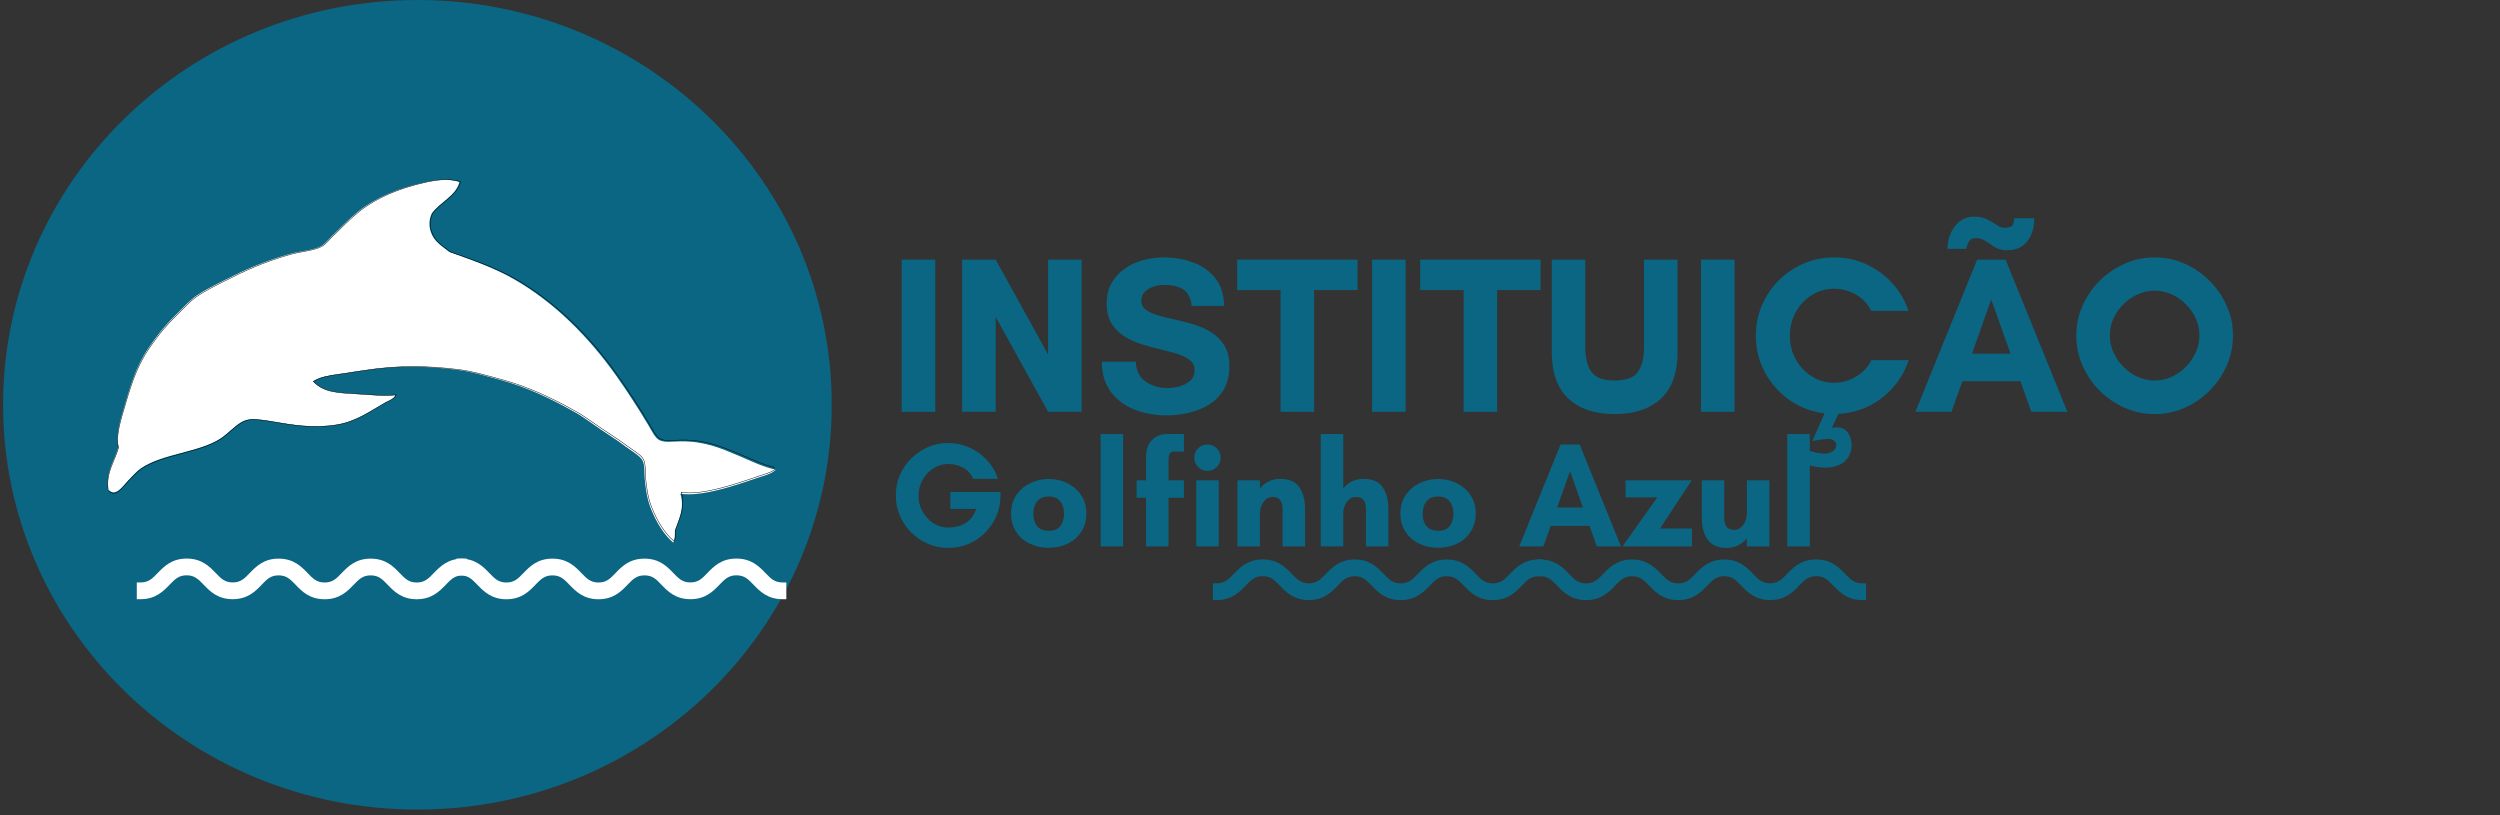 <svg xmlns="http://www.w3.org/2000/svg" xmlns:xlink="http://www.w3.org/1999/xlink" width="831" zoomAndPan="magnify" viewBox="0 0 623.25 203.25" height="271" preserveAspectRatio="xMidYMid meet" version="1.2"><rect x="0" y="0" width="623.25" height="203.25" fill="#333333" stroke="none"/><defs><clipPath id="c4fae38754"><path d="M 0.773 0 L 208 0 L 208 201.824 L 0.773 201.824 Z M 0.773 0 "/></clipPath><clipPath id="8310d8cb3d"><path d="M 104.062 0 C 47.016 0 0.773 45.18 0.773 100.914 C 0.773 156.645 47.016 201.824 104.062 201.824 C 161.105 201.824 207.352 156.645 207.352 100.914 C 207.352 45.18 161.105 0 104.062 0 Z M 104.062 0 "/></clipPath><clipPath id="abbaca460e"><path d="M 26 44 L 194 44 L 194 136 L 26 136 Z M 26 44 "/></clipPath><clipPath id="abe78b4905"><path d="M 44.512 175.559 L 196.254 125.902 L 163.637 26.246 L 11.895 75.906 Z M 44.512 175.559 "/></clipPath><clipPath id="a50ccc63d3"><path d="M 26 44 L 195 44 L 195 136 L 26 136 Z M 26 44 "/></clipPath><clipPath id="924ffb783a"><path d="M 44.512 175.559 L 196.254 125.902 L 163.637 26.246 L 11.895 75.906 Z M 44.512 175.559 "/></clipPath><clipPath id="c9b299317b"><path d="M 113.48 139.25 L 196.426 139.25 L 196.426 149.711 L 113.48 149.711 Z M 113.48 139.25 "/></clipPath><clipPath id="c5464daff8"><path d="M 34 139.25 L 116.652 139.25 L 116.652 149.711 L 34 149.711 Z M 34 139.25 "/></clipPath><clipPath id="ac36c95601"><path d="M 302.051 139.465 L 384.926 139.465 L 384.926 149.926 L 302.051 149.926 Z M 302.051 139.465 "/></clipPath><clipPath id="dff9466a2b"><path d="M 382.656 139.465 L 465.598 139.465 L 465.598 149.926 L 382.656 149.926 Z M 382.656 139.465 "/></clipPath></defs><g id="82eda459a0"><g clip-rule="nonzero" clip-path="url(#c4fae38754)"><g clip-rule="nonzero" clip-path="url(#8310d8cb3d)"><path style=" stroke:none;fill-rule:nonzero;fill:#0a6682;fill-opacity:1;" d="M 0.773 0 L 207.328 0 L 207.328 201.824 L 0.773 201.824 Z M 0.773 0 "/></g></g><g clip-rule="nonzero" clip-path="url(#abbaca460e)"><g clip-rule="nonzero" clip-path="url(#abe78b4905)"><path style=" stroke:none;fill-rule:nonzero;fill:#ffffff;fill-opacity:1;" d="M 89.387 52.656 C 86.906 54.641 84.785 56.898 82.594 59.008 C 81.848 59.727 81.062 60.734 80.309 61.211 C 78.387 62.426 74.809 62.574 72.105 63.352 C 65.355 65.297 61.195 67.207 55.984 69.84 C 53.543 71.07 51.008 72.305 48.973 73.711 C 47.234 74.914 45.445 76.91 43.641 78.691 C 40.793 81.5 38.996 83.855 37.012 86.77 C 33.695 91.641 32.312 96.855 30.613 102.641 C 29.871 105.168 28.832 108.91 29.531 111.387 C 28.598 114.875 26.32 117.562 26.984 122.008 C 28.789 124.145 30.664 121.105 31.957 119.777 C 33.023 118.672 34.148 117.406 35.188 116.707 C 40.578 113.062 49.66 112.773 54.941 109.328 C 56.812 108.105 58.227 106.41 60.113 105.273 C 61.902 104.191 63.641 104.5 65.219 104.652 C 66.059 104.734 66.973 104.914 67.754 105.043 C 72.805 105.887 77.898 106.867 83.984 105.871 C 88.867 105.07 92.457 102.371 95.992 100.391 C 96.891 99.891 98.152 99.551 98.609 98.484 C 95.367 98.785 92.48 98.426 88.918 98.203 C 84.242 97.914 80.664 97.852 78.02 95.059 C 79.711 93.961 81.973 93.621 84.016 93.332 C 86.242 93.016 88.445 92.68 90.574 92.355 C 99.566 90.984 106.77 91.27 114.273 92.234 C 117.918 92.703 121.508 93.844 124.758 94.723 C 131.41 96.531 137.547 99.473 143.547 102.895 C 146.262 104.449 148.949 106.625 151.973 108.547 C 153.297 109.387 154.664 110.359 156.141 111.449 C 157.547 112.484 159.562 113.652 160.156 114.766 C 160.809 115.996 160.594 117.648 160.715 119.184 C 160.93 121.855 161.359 124.652 162.391 127.125 C 163.727 130.328 165.5 133.289 167.84 135.281 C 168.305 134.473 168.23 133.336 168.258 132.27 C 169.219 129.562 170.734 126.684 169.617 123.074 C 174.953 123.965 183.738 120.871 189.035 119.07 C 190.629 118.527 192.312 118.164 193.43 117.102 C 190.102 116.379 187.375 114.977 184.258 113.66 C 179.539 111.668 175.625 109.969 169.652 110.031 C 167.715 110.051 165.609 110.41 164.312 109.695 C 163.316 109.152 162.52 107.488 161.598 105.934 C 159.105 101.73 156.223 97.355 153.805 93.926 C 146.543 83.609 137.855 75.176 128.137 69.598 C 123.215 66.77 117.832 64.914 111.992 62.805 C 110.785 61.805 108.742 60.59 107.805 58.77 C 106.844 56.895 106.84 54.973 107.617 53.246 C 109.621 50.43 113.703 48.855 114.543 45.348 C 111.637 44.406 108.559 44.859 105.605 45.516 C 99.23 46.934 93.594 49.297 89.387 52.656 "/></g></g><g clip-rule="nonzero" clip-path="url(#a50ccc63d3)"><g clip-rule="nonzero" clip-path="url(#924ffb783a)"><path style="fill:none;stroke-width:1;stroke-linecap:butt;stroke-linejoin:miter;stroke:#000000;stroke-opacity:1;stroke-miterlimit:4;" d="M 459.301 932.515 C 433.311 922.639 409.561 909.47 385.631 897.745 C 377.482 893.748 368.224 887.425 360.668 885.489 C 341.407 880.555 311.292 889.167 286.733 890.07 C 225.396 892.291 185.66 887.67 135.234 879.86 C 111.617 876.226 87.21 872.817 66.489 866.583 C 48.785 861.242 28.504 849.362 8.677 839.334 C -22.603 823.529 -43.925 808.644 -68.323 789.572 C -109.101 757.689 -134.757 717.581 -164.59 673.542 C -177.622 654.303 -196.421 625.65 -197.346 602.866 C -214.579 576.061 -240.794 559.704 -247.361 520.435 C -238.183 497.466 -214.353 517.893 -200.007 525.515 C -188.148 531.886 -175.366 539.444 -164.838 542.469 C -110.17 558.305 -33.969 535.708 19.249 550.167 C 38.109 555.307 54.459 565.688 73.215 570.061 C 91.012 574.243 104.607 566.853 117.297 561.22 C 124.048 558.214 131.15 554.182 137.287 550.943 C 176.934 529.916 216.567 507.619 269.81 499.234 C 312.532 492.52 349.677 505.358 384.415 512.294 C 393.234 514.029 404.635 513.413 411.328 521.135 C 383.589 527.538 360.595 538.521 331.618 550.215 C 293.577 565.537 264.035 575.925 249.666 606.736 C 266.695 611.319 286.399 607.947 304.149 604.751 C 323.498 601.279 342.705 598.035 361.264 594.898 C 439.659 581.661 498.697 559.406 558.385 530.598 C 587.375 516.605 614.084 497.105 638.682 480.745 C 689.006 447.178 731.969 405.492 772.491 360.136 C 790.809 339.56 807.212 313.828 827.095 289.309 C 835.808 278.586 844.517 266.626 853.816 253.378 C 862.68 240.784 876.243 225.392 878.147 214.38 C 880.22 202.219 873.945 188.895 870.778 175.632 C 865.3 152.538 861.267 127.799 863.11 104.132 C 865.497 73.473 872.176 43.648 886.191 20.421 C 892.248 25.95 894.722 35.728 897.847 44.634 C 913.184 64.784 933.594 84.852 934.127 118.329 C 976.014 96.121 1057.372 97.963 1106.251 98.53 C 1120.96 98.71 1135.928 97.129 1148.093 102.998 C 1122.421 118.257 1103.591 137.583 1081.285 157.261 C 1047.516 187.045 1019.633 212.144 969.868 228.079 C 953.726 233.255 935.266 236.031 926.44 245.626 C 919.645 252.944 917.55 269.155 914.121 284.789 C 904.85 327.057 892.802 371.848 882.046 407.397 C 849.785 514.296 800.568 609.267 735.026 683.033 C 701.843 720.417 662.188 750.879 619.429 784.74 C 612.124 796.489 598.461 812.351 595.624 830.265 C 592.741 848.705 597.932 864.902 609.079 877.3 C 633.374 895.496 671.548 897.503 688.056 924.731 C 666.482 940.67 639.69 945.338 613.385 947.95 C 556.595 953.579 503.366 949.212 459.301 932.515 " transform="matrix(0.109,-0.036,-0.035,-0.107,72.16,169.019)"/></g></g><g clip-rule="nonzero" clip-path="url(#c9b299317b)"><path style=" stroke:none;fill-rule:nonzero;fill:#ffffff;fill-opacity:1;" d="M 195.066 145.203 C 193.094 145.203 192.145 144.227 190.848 142.875 L 190.812 142.844 C 189.258 141.238 187.328 139.25 183.59 139.25 C 179.816 139.25 177.891 141.254 176.332 142.875 C 175.031 144.227 174.086 145.203 172.109 145.203 C 170.137 145.203 169.188 144.227 167.887 142.875 L 167.84 142.828 C 166.301 141.238 164.391 139.266 160.68 139.266 C 156.906 139.266 154.98 141.27 153.441 142.875 L 153.426 142.895 C 152.125 144.242 151.176 145.219 149.203 145.219 C 147.227 145.219 146.281 144.242 144.98 142.895 L 144.93 142.844 C 143.391 141.254 141.465 139.266 137.723 139.266 C 133.949 139.266 132.023 141.27 130.484 142.875 L 130.465 142.895 C 129.168 144.242 128.219 145.219 126.246 145.219 C 124.27 145.219 123.324 144.242 122.023 142.895 L 121.988 142.859 C 120.434 141.254 118.508 139.266 114.766 139.266 L 113.801 139.266 L 113.801 143.438 L 114.766 143.438 C 116.742 143.438 117.688 144.418 118.988 145.766 L 119.035 145.816 C 120.578 147.402 122.504 149.395 126.246 149.395 C 130.016 149.395 131.945 147.387 133.484 145.781 L 133.5 145.766 C 134.801 144.418 135.75 143.438 137.723 143.438 C 139.699 143.438 140.645 144.418 141.945 145.766 L 141.977 145.797 C 143.535 147.402 145.461 149.395 149.203 149.395 C 152.973 149.395 154.902 147.387 156.441 145.781 L 156.457 145.766 C 157.758 144.418 158.707 143.438 160.68 143.438 C 162.672 143.438 163.602 144.418 164.887 145.766 C 166.426 147.371 168.355 149.379 172.125 149.379 C 175.898 149.379 177.824 147.371 179.367 145.766 L 179.383 145.75 C 180.684 144.402 181.629 143.422 183.605 143.422 C 185.582 143.422 186.527 144.402 187.828 145.75 L 187.859 145.781 C 189.418 147.387 191.344 149.379 195.066 149.379 L 196.031 149.379 L 196.031 145.203 Z M 195.066 145.203 "/></g><g clip-rule="nonzero" clip-path="url(#c5464daff8)"><path style=" stroke:none;fill-rule:nonzero;fill:#ffffff;fill-opacity:1;" d="M 35.066 145.203 C 37.039 145.203 37.988 144.227 39.289 142.875 L 39.32 142.844 C 40.879 141.238 42.805 139.25 46.543 139.25 C 50.316 139.25 52.242 141.254 53.801 142.875 C 55.102 144.227 56.047 145.203 58.023 145.203 C 59.996 145.203 60.945 144.227 62.246 142.875 L 62.293 142.828 C 63.836 141.238 65.746 139.266 69.453 139.266 C 73.227 139.266 75.152 141.27 76.695 142.875 L 76.711 142.895 C 78.012 144.242 78.957 145.219 80.934 145.219 C 82.906 145.219 83.855 144.242 85.156 142.895 L 85.203 142.844 C 86.742 141.254 88.672 139.266 92.41 139.266 C 96.184 139.266 98.109 141.27 99.652 142.875 L 99.668 142.895 C 100.969 144.242 101.914 145.219 103.891 145.219 C 105.863 145.219 106.812 144.242 108.113 142.895 L 108.145 142.859 C 109.703 141.254 111.629 139.266 115.367 139.266 L 116.332 139.266 L 116.332 143.438 L 115.367 143.438 C 113.395 143.438 112.445 144.418 111.145 145.766 L 111.098 145.816 C 109.559 147.402 107.629 149.395 103.891 149.395 C 100.117 149.395 98.191 147.387 96.648 145.781 L 96.633 145.766 C 95.332 144.418 94.387 143.438 92.41 143.438 C 90.438 143.438 89.488 144.418 88.188 145.766 L 88.156 145.797 C 86.598 147.402 84.672 149.395 80.934 149.395 C 77.16 149.395 75.234 147.387 73.691 145.781 L 73.676 145.766 C 72.375 144.418 71.43 143.438 69.453 143.438 C 67.465 143.438 66.531 144.418 65.246 145.766 C 63.707 147.371 61.781 149.379 58.008 149.379 C 54.234 149.379 52.309 147.371 50.766 145.766 L 50.75 145.75 C 49.449 144.402 48.504 143.422 46.527 143.422 C 44.555 143.422 43.605 144.402 42.305 145.75 L 42.273 145.781 C 40.719 147.387 38.789 149.379 35.066 149.379 L 34.102 149.379 L 34.102 145.203 Z M 35.066 145.203 "/></g><g style="fill:#0a6682;fill-opacity:1;"><g transform="translate(221.448, 136.22)"><path style="stroke:none" d="M 14.938 -20.547 C 13.594 -20.547 12.359 -20.18 11.234 -19.453 C 10.117 -18.734 9.223 -17.773 8.547 -16.578 C 7.879 -15.391 7.547 -14.07 7.547 -12.625 C 7.547 -11.207 7.879 -9.895 8.547 -8.688 C 9.223 -7.477 10.117 -6.508 11.234 -5.781 C 12.359 -5.062 13.594 -4.703 14.938 -4.703 C 15.758 -4.703 16.625 -4.82 17.531 -5.062 C 18.445 -5.301 19.297 -5.754 20.078 -6.422 C 20.859 -7.098 21.477 -8.07 21.938 -9.344 L 15.469 -9.344 L 15.469 -13.562 L 27.984 -13.562 L 27.984 -12.703 C 27.984 -10.91 27.645 -9.223 26.969 -7.641 C 26.301 -6.055 25.367 -4.66 24.172 -3.453 C 22.973 -2.242 21.586 -1.301 20.016 -0.625 C 18.453 0.039 16.758 0.375 14.938 0.375 C 13.145 0.375 11.457 0.031 9.875 -0.656 C 8.301 -1.344 6.914 -2.281 5.719 -3.469 C 4.52 -4.664 3.578 -6.055 2.891 -7.641 C 2.211 -9.223 1.875 -10.91 1.875 -12.703 C 1.875 -14.492 2.211 -16.18 2.891 -17.766 C 3.578 -19.348 4.52 -20.734 5.719 -21.922 C 6.914 -23.117 8.301 -24.062 9.875 -24.75 C 11.457 -25.438 13.145 -25.781 14.938 -25.781 C 16.812 -25.781 18.582 -25.398 20.25 -24.641 C 21.914 -23.879 23.367 -22.832 24.609 -21.5 C 25.859 -20.164 26.77 -18.613 27.344 -16.844 L 21.188 -16.844 C 20.562 -18.188 19.676 -19.141 18.531 -19.703 C 17.383 -20.266 16.188 -20.547 14.938 -20.547 Z M 14.938 -20.547 "/></g></g><g style="fill:#0a6682;fill-opacity:1;"><g transform="translate(250.74, 136.22)"><path style="stroke:none" d="M 10.719 -3.891 C 11.719 -3.891 12.488 -4.098 13.031 -4.516 C 13.582 -4.941 13.969 -5.484 14.188 -6.141 C 14.414 -6.805 14.531 -7.488 14.531 -8.188 C 14.531 -8.883 14.41 -9.555 14.172 -10.203 C 13.941 -10.848 13.551 -11.379 13 -11.797 C 12.445 -12.223 11.688 -12.438 10.719 -12.438 C 9.75 -12.438 8.984 -12.223 8.422 -11.797 C 7.859 -11.379 7.457 -10.848 7.219 -10.203 C 6.988 -9.555 6.875 -8.883 6.875 -8.188 C 6.875 -7.488 6.984 -6.805 7.203 -6.141 C 7.43 -5.484 7.828 -4.941 8.391 -4.516 C 8.953 -4.098 9.727 -3.891 10.719 -3.891 Z M 10.719 -16.812 C 12.438 -16.812 14.004 -16.445 15.422 -15.719 C 16.848 -15 17.984 -14 18.828 -12.719 C 19.672 -11.438 20.094 -9.938 20.094 -8.219 C 20.094 -6.477 19.676 -4.961 18.844 -3.672 C 18.008 -2.391 16.883 -1.398 15.469 -0.703 C 14.051 -0.004 12.469 0.344 10.719 0.344 C 8.977 0.344 7.391 -0.004 5.953 -0.703 C 4.523 -1.398 3.395 -2.391 2.562 -3.672 C 1.727 -4.961 1.312 -6.477 1.312 -8.219 C 1.312 -9.938 1.734 -11.438 2.578 -12.719 C 3.422 -14 4.555 -15 5.984 -15.719 C 7.422 -16.445 9 -16.812 10.719 -16.812 Z M 10.719 -16.812 "/></g></g><g style="fill:#0a6682;fill-opacity:1;"><g transform="translate(272.148, 136.22)"><path style="stroke:none" d="M 7.844 0 L 2.234 0 L 2.234 -28.016 L 7.844 -28.016 Z M 7.844 0 "/></g></g><g style="fill:#0a6682;fill-opacity:1;"><g transform="translate(282.236, 136.22)"><path style="stroke:none" d="M 8.781 -28.016 L 12.922 -28.016 L 12.922 -23.656 L 10.531 -23.656 C 9.957 -23.656 9.57 -23.477 9.375 -23.125 C 9.176 -22.781 9.078 -22.207 9.078 -21.406 L 9.078 -16.469 L 12.922 -16.469 L 12.922 -12.141 L 9.078 -12.141 L 9.078 0 L 3.469 0 L 3.469 -12.141 L 1.125 -12.141 L 1.125 -16.469 L 3.469 -16.469 L 3.469 -22.078 C 3.469 -24.117 3.977 -25.617 5 -26.578 C 6.02 -27.535 7.281 -28.016 8.781 -28.016 Z M 8.781 -28.016 "/></g></g><g style="fill:#0a6682;fill-opacity:1;"><g transform="translate(295.799, 136.22)"><path style="stroke:none" d="M 1.938 -22.109 C 1.938 -23.035 2.254 -23.816 2.891 -24.453 C 3.523 -25.086 4.305 -25.406 5.234 -25.406 C 6.129 -25.406 6.898 -25.086 7.547 -24.453 C 8.191 -23.816 8.516 -23.035 8.516 -22.109 C 8.516 -21.211 8.191 -20.441 7.547 -19.797 C 6.898 -19.148 6.129 -18.828 5.234 -18.828 C 4.305 -18.828 3.523 -19.148 2.891 -19.797 C 2.254 -20.441 1.938 -21.211 1.938 -22.109 Z M 8.031 0 L 2.422 0 L 2.422 -16.469 L 8.031 -16.469 Z M 8.031 0 "/></g></g><g style="fill:#0a6682;fill-opacity:1;"><g transform="translate(306.26, 136.22)"><path style="stroke:none" d="M 19.094 -9.344 L 19.094 0 L 13.484 0 L 13.484 -9.344 C 13.484 -10.312 13.285 -11.051 12.891 -11.562 C 12.492 -12.07 11.859 -12.328 10.984 -12.328 C 10.109 -12.328 9.363 -11.922 8.75 -11.109 C 8.145 -10.305 7.844 -9.344 7.844 -8.219 L 7.844 0 L 2.234 0 L 2.234 -16.469 L 7.844 -16.469 L 7.844 -14.453 C 8.414 -15.18 9.129 -15.758 9.984 -16.188 C 10.848 -16.625 11.816 -16.844 12.891 -16.844 C 15.109 -16.844 16.695 -16.148 17.656 -14.766 C 18.613 -13.391 19.094 -11.582 19.094 -9.344 Z M 19.094 -9.344 "/></g></g><g style="fill:#0a6682;fill-opacity:1;"><g transform="translate(327.033, 136.22)"><path style="stroke:none" d="M 19.094 -9.344 L 19.094 0 L 13.484 0 L 13.484 -9.344 C 13.484 -10.312 13.285 -11.051 12.891 -11.562 C 12.492 -12.07 11.859 -12.328 10.984 -12.328 C 10.109 -12.328 9.363 -11.922 8.75 -11.109 C 8.145 -10.305 7.844 -9.344 7.844 -8.219 L 7.844 0 L 2.234 0 L 2.234 -28.016 L 7.844 -28.016 L 7.844 -14.453 C 8.414 -15.18 9.129 -15.758 9.984 -16.188 C 10.848 -16.625 11.816 -16.844 12.891 -16.844 C 15.109 -16.844 16.695 -16.148 17.656 -14.766 C 18.613 -13.391 19.094 -11.582 19.094 -9.344 Z M 19.094 -9.344 "/></g></g><g style="fill:#0a6682;fill-opacity:1;"><g transform="translate(347.807, 136.22)"><path style="stroke:none" d="M 10.719 -3.891 C 11.719 -3.891 12.488 -4.098 13.031 -4.516 C 13.582 -4.941 13.969 -5.484 14.188 -6.141 C 14.414 -6.805 14.531 -7.488 14.531 -8.188 C 14.531 -8.883 14.41 -9.555 14.172 -10.203 C 13.941 -10.848 13.551 -11.379 13 -11.797 C 12.445 -12.223 11.688 -12.438 10.719 -12.438 C 9.75 -12.438 8.984 -12.223 8.422 -11.797 C 7.859 -11.379 7.457 -10.848 7.219 -10.203 C 6.988 -9.555 6.875 -8.883 6.875 -8.188 C 6.875 -7.488 6.984 -6.805 7.203 -6.141 C 7.43 -5.484 7.828 -4.941 8.391 -4.516 C 8.953 -4.098 9.727 -3.891 10.719 -3.891 Z M 10.719 -16.812 C 12.438 -16.812 14.004 -16.445 15.422 -15.719 C 16.848 -15 17.984 -14 18.828 -12.719 C 19.672 -11.438 20.094 -9.938 20.094 -8.219 C 20.094 -6.477 19.676 -4.961 18.844 -3.672 C 18.008 -2.391 16.883 -1.398 15.469 -0.703 C 14.051 -0.004 12.469 0.344 10.719 0.344 C 8.977 0.344 7.391 -0.004 5.953 -0.703 C 4.523 -1.398 3.395 -2.391 2.562 -3.672 C 1.727 -4.961 1.312 -6.477 1.312 -8.219 C 1.312 -9.938 1.734 -11.438 2.578 -12.719 C 3.422 -14 4.555 -15 5.984 -15.719 C 7.422 -16.445 9 -16.812 10.719 -16.812 Z M 10.719 -16.812 "/></g></g><g style="fill:#0a6682;fill-opacity:1;"><g transform="translate(369.215, 136.22)"><path style="stroke:none" d=""/></g></g><g style="fill:#0a6682;fill-opacity:1;"><g transform="translate(378.556, 136.22)"><path style="stroke:none" d="M 16.062 -9.719 L 12.859 -18.75 L 9.641 -9.719 Z M 25.547 0 L 19.531 0 L 17.703 -5.125 L 8.031 -5.125 L 6.203 0 L 0.188 0 L 10.5 -25.406 L 15.25 -25.406 Z M 25.547 0 "/></g></g><g style="fill:#0a6682;fill-opacity:1;"><g transform="translate(404.298, 136.22)"><path style="stroke:none" d="M 17.516 -4.453 L 17.516 0 L 0.188 0 L 8.859 -12.219 L 0.938 -12.219 L 0.938 -16.469 L 17.453 -16.469 L 9.531 -4.453 Z M 17.516 -4.453 "/></g></g><g style="fill:#0a6682;fill-opacity:1;"><g transform="translate(422.381, 136.22)"><path style="stroke:none" d="M 1.875 -7.094 L 1.875 -16.469 L 7.469 -16.469 L 7.469 -7.094 C 7.469 -6.145 7.664 -5.41 8.062 -4.891 C 8.469 -4.367 9.102 -4.109 9.969 -4.109 C 10.844 -4.109 11.582 -4.52 12.188 -5.344 C 12.801 -6.164 13.109 -7.125 13.109 -8.219 L 13.109 -16.469 L 18.719 -16.469 L 18.719 0 L 13.109 0 L 13.109 -2.016 C 12.566 -1.316 11.863 -0.742 11 -0.297 C 10.145 0.148 9.164 0.375 8.062 0.375 C 5.875 0.375 4.297 -0.312 3.328 -1.688 C 2.359 -3.07 1.875 -4.875 1.875 -7.094 Z M 1.875 -7.094 "/></g></g><g style="fill:#0a6682;fill-opacity:1;"><g transform="translate(443.342, 136.22)"><path style="stroke:none" d="M 7.844 0 L 2.234 0 L 2.234 -28.016 L 7.844 -28.016 Z M 7.844 0 "/></g></g><g clip-rule="nonzero" clip-path="url(#ac36c95601)"><path style=" stroke:none;fill-rule:nonzero;fill:#0a6682;fill-opacity:1;" d="M 303.336 145.418 C 305.312 145.418 306.258 144.441 307.559 143.094 L 307.59 143.059 C 309.148 141.453 311.074 139.465 314.816 139.465 C 318.59 139.465 320.516 141.469 322.074 143.094 C 323.371 144.441 324.32 145.418 326.293 145.418 C 328.27 145.418 329.215 144.441 330.516 143.094 L 330.566 143.043 C 332.105 141.453 334.016 139.48 337.727 139.48 C 341.496 139.48 343.426 141.488 344.965 143.094 L 344.98 143.109 C 346.281 144.457 347.23 145.438 349.203 145.438 C 351.18 145.438 352.125 144.457 353.426 143.109 L 353.473 143.059 C 355.016 141.469 356.941 139.48 360.684 139.48 C 364.457 139.48 366.383 141.488 367.922 143.094 L 367.938 143.109 C 369.238 144.457 370.188 145.438 372.16 145.438 C 374.137 145.438 375.082 144.457 376.383 143.109 L 376.414 143.074 C 377.973 141.469 379.898 139.48 383.641 139.48 L 384.602 139.48 L 384.602 143.652 L 383.641 143.652 C 381.664 143.652 380.719 144.633 379.418 145.98 L 379.371 146.031 C 377.828 147.621 375.902 149.609 372.16 149.609 C 368.387 149.609 366.461 147.602 364.922 145.996 L 364.906 145.98 C 363.605 144.633 362.656 143.652 360.684 143.652 C 358.707 143.652 357.762 144.633 356.461 145.98 L 356.43 146.016 C 354.871 147.621 352.945 149.609 349.203 149.609 C 345.43 149.609 343.504 147.602 341.965 145.996 L 341.949 145.98 C 340.648 144.633 339.699 143.652 337.727 143.652 C 335.734 143.652 334.805 144.633 333.52 145.98 C 331.977 147.586 330.051 149.594 326.277 149.594 C 322.508 149.594 320.578 147.586 319.039 145.98 L 319.023 145.965 C 317.723 144.617 316.773 143.637 314.801 143.637 C 312.824 143.637 311.879 144.617 310.578 145.965 L 310.547 145.996 C 308.988 147.602 307.062 149.594 303.336 149.594 L 302.375 149.594 L 302.375 145.418 Z M 303.336 145.418 "/></g><g clip-rule="nonzero" clip-path="url(#dff9466a2b)"><path style=" stroke:none;fill-rule:nonzero;fill:#0a6682;fill-opacity:1;" d="M 464.242 145.418 C 462.27 145.418 461.32 144.441 460.02 143.094 L 459.988 143.059 C 458.434 141.453 456.504 139.465 452.766 139.465 C 448.992 139.465 447.066 141.469 445.508 143.094 C 444.207 144.441 443.262 145.418 441.285 145.418 C 439.312 145.418 438.363 144.441 437.062 143.094 L 437.016 143.043 C 435.473 141.453 433.562 139.48 429.855 139.48 C 426.082 139.48 424.156 141.488 422.613 143.094 L 422.598 143.109 C 421.297 144.457 420.352 145.438 418.375 145.438 C 416.402 145.438 415.453 144.457 414.156 143.109 L 414.105 143.059 C 412.566 141.469 410.641 139.48 406.898 139.48 C 403.125 139.48 401.199 141.488 399.656 143.094 L 399.641 143.109 C 398.34 144.457 397.395 145.438 395.418 145.438 C 393.445 145.438 392.496 144.457 391.199 143.109 L 391.164 143.074 C 389.609 141.469 387.68 139.48 383.941 139.48 L 382.977 139.48 L 382.977 143.652 L 383.941 143.652 C 385.914 143.652 386.863 144.633 388.164 145.98 L 388.211 146.031 C 389.754 147.621 391.68 149.609 395.418 149.609 C 399.191 149.609 401.117 147.602 402.66 145.996 L 402.676 145.98 C 403.977 144.633 404.922 143.652 406.898 143.652 C 408.871 143.652 409.82 144.633 411.121 145.98 L 411.152 146.016 C 412.711 147.621 414.637 149.609 418.375 149.609 C 422.148 149.609 424.074 147.602 425.617 145.996 L 425.633 145.98 C 426.934 144.633 427.883 143.652 429.855 143.652 C 431.848 143.652 432.777 144.633 434.062 145.98 C 435.602 147.586 437.531 149.594 441.301 149.594 C 445.074 149.594 447 147.586 448.543 145.98 L 448.559 145.965 C 449.859 144.617 450.805 143.637 452.781 143.637 C 454.754 143.637 455.703 144.617 457.004 145.965 L 457.035 145.996 C 458.594 147.602 460.52 149.594 464.242 149.594 L 465.207 149.594 L 465.207 145.418 Z M 464.242 145.418 "/></g><g style="fill:#0a6682;fill-opacity:1;"><g transform="translate(221.448, 102.668)"><path style="stroke:none" d="M 11.719 0 L 3.344 0 L 3.344 -37.938 L 11.719 -37.938 Z M 11.719 0 "/></g></g><g style="fill:#0a6682;fill-opacity:1;"><g transform="translate(236.51, 102.668)"><path style="stroke:none" d="M 33.141 0 L 24.781 0 L 11.719 -23.656 L 11.719 0 L 3.344 0 L 3.344 -37.938 L 11.719 -37.938 L 24.781 -14.281 L 24.781 -37.938 L 33.141 -37.938 Z M 33.141 0 "/></g></g><g style="fill:#0a6682;fill-opacity:1;"><g transform="translate(272.995, 102.668)"><path style="stroke:none" d="M 18.078 -5.922 C 18.973 -5.922 19.941 -6.055 20.984 -6.328 C 22.023 -6.609 22.926 -7.07 23.688 -7.719 C 24.445 -8.375 24.828 -9.258 24.828 -10.375 C 24.828 -11.414 24.426 -12.254 23.625 -12.891 C 22.832 -13.523 21.785 -14.047 20.484 -14.453 C 19.18 -14.859 17.754 -15.238 16.203 -15.594 C 14.66 -15.945 13.109 -16.375 11.547 -16.875 C 9.984 -17.375 8.551 -18.035 7.25 -18.859 C 5.945 -19.68 4.895 -20.742 4.094 -22.047 C 3.301 -23.348 2.906 -25 2.906 -27 C 2.906 -28.977 3.312 -30.68 4.125 -32.109 C 4.945 -33.547 6.035 -34.738 7.391 -35.688 C 8.742 -36.633 10.266 -37.336 11.953 -37.797 C 13.648 -38.266 15.359 -38.5 17.078 -38.5 C 19.68 -38.5 22.113 -38.086 24.375 -37.266 C 26.645 -36.453 28.492 -35.16 29.922 -33.391 C 31.359 -31.629 32.113 -29.297 32.188 -26.391 L 24.109 -26.391 C 23.879 -28.359 23.188 -29.723 22.031 -30.484 C 20.883 -31.254 19.27 -31.641 17.188 -31.641 C 16.406 -31.641 15.578 -31.508 14.703 -31.25 C 13.828 -30.988 13.082 -30.566 12.469 -29.984 C 11.852 -29.41 11.547 -28.641 11.547 -27.672 C 11.547 -26.703 11.945 -25.938 12.75 -25.375 C 13.551 -24.82 14.602 -24.359 15.906 -23.984 C 17.207 -23.617 18.641 -23.27 20.203 -22.938 C 21.766 -22.602 23.316 -22.191 24.859 -21.703 C 26.398 -21.223 27.82 -20.562 29.125 -19.719 C 30.426 -18.883 31.477 -17.797 32.281 -16.453 C 33.082 -15.117 33.484 -13.41 33.484 -11.328 C 33.484 -9.098 33.035 -7.203 32.141 -5.641 C 31.242 -4.078 30.039 -2.82 28.531 -1.875 C 27.031 -0.926 25.336 -0.227 23.453 0.219 C 21.578 0.664 19.676 0.891 17.75 0.891 C 14.957 0.891 12.344 0.414 9.906 -0.531 C 7.469 -1.477 5.492 -2.938 3.984 -4.906 C 2.484 -6.883 1.711 -9.414 1.672 -12.5 L 10.156 -12.5 C 10.27 -10.227 11.109 -8.562 12.672 -7.5 C 14.234 -6.445 16.035 -5.922 18.078 -5.922 Z M 18.078 -5.922 "/></g></g><g style="fill:#0a6682;fill-opacity:1;"><g transform="translate(308.14, 102.668)"><path style="stroke:none" d="M 19.469 -30.359 L 19.469 0 L 11.109 0 L 11.109 -30.359 L 0.281 -30.359 L 0.281 -37.938 L 30.297 -37.938 L 30.297 -30.359 Z M 19.469 -30.359 "/></g></g><g style="fill:#0a6682;fill-opacity:1;"><g transform="translate(338.711, 102.668)"><path style="stroke:none" d="M 11.719 0 L 3.344 0 L 3.344 -37.938 L 11.719 -37.938 Z M 11.719 0 "/></g></g><g style="fill:#0a6682;fill-opacity:1;"><g transform="translate(353.773, 102.668)"><path style="stroke:none" d="M 19.469 -30.359 L 19.469 0 L 11.109 0 L 11.109 -30.359 L 0.281 -30.359 L 0.281 -37.938 L 30.297 -37.938 L 30.297 -30.359 Z M 19.469 -30.359 "/></g></g><g style="fill:#0a6682;fill-opacity:1;"><g transform="translate(384.344, 102.668)"><path style="stroke:none" d="M 25.5 -37.938 L 33.875 -37.938 L 33.875 -14.781 C 33.875 -9.727 32.492 -5.906 29.734 -3.312 C 26.984 -0.727 23.133 0.562 18.188 0.562 C 13.238 0.562 9.391 -0.727 6.641 -3.312 C 3.891 -5.906 2.516 -9.727 2.516 -14.781 L 2.516 -37.938 L 10.875 -37.938 L 10.875 -16.016 C 10.875 -13.41 11.383 -11.391 12.406 -9.953 C 13.438 -8.523 15.363 -7.812 18.188 -7.812 C 21.051 -7.812 22.984 -8.523 23.984 -9.953 C 24.992 -11.391 25.5 -13.41 25.5 -16.016 Z M 25.5 -37.938 "/></g></g><g style="fill:#0a6682;fill-opacity:1;"><g transform="translate(420.717, 102.668)"><path style="stroke:none" d="M 11.719 0 L 3.344 0 L 3.344 -37.938 L 11.719 -37.938 Z M 11.719 0 "/></g></g><g style="fill:#0a6682;fill-opacity:1;"><g transform="translate(435.779, 102.668)"><path style="stroke:none" d="M 30.75 -12.891 L 40.062 -12.891 C 39.238 -10.398 37.973 -8.164 36.266 -6.188 C 34.555 -4.219 32.531 -2.645 30.188 -1.469 C 27.844 -0.301 25.297 0.352 22.547 0.5 L 20.922 4.016 C 21.672 3.828 22.379 3.812 23.047 3.969 C 23.828 4.145 24.457 4.578 24.938 5.266 C 25.426 5.961 25.719 6.785 25.812 7.734 C 25.906 8.68 25.766 9.617 25.391 10.547 C 24.828 11.848 23.906 12.758 22.625 13.281 C 21.344 13.801 19.938 14.004 18.406 13.891 C 16.883 13.773 15.453 13.457 14.109 12.938 L 13.672 12.781 L 15.172 9.594 L 15.562 9.766 C 16.312 10.023 17.078 10.211 17.859 10.328 C 18.93 10.504 19.801 10.453 20.469 10.172 C 21.145 9.898 21.594 9.52 21.812 9.031 C 22.039 8.551 22.051 8.098 21.844 7.672 C 21.633 7.242 21.219 6.957 20.594 6.812 C 20.031 6.738 19.406 6.754 18.719 6.859 C 18.031 6.973 17.391 7.066 16.797 7.141 L 16.016 7.312 L 19.078 0.391 C 16.66 0.086 14.422 -0.609 12.359 -1.703 C 10.297 -2.797 8.484 -4.219 6.922 -5.969 C 5.359 -7.719 4.141 -9.695 3.266 -11.906 C 2.391 -14.125 1.953 -16.477 1.953 -18.969 C 1.953 -21.645 2.453 -24.164 3.453 -26.531 C 4.461 -28.895 5.867 -30.977 7.672 -32.781 C 9.473 -34.582 11.555 -35.984 13.922 -36.984 C 16.285 -37.992 18.805 -38.5 21.484 -38.5 C 24.379 -38.5 27.062 -37.922 29.531 -36.766 C 32.008 -35.617 34.16 -34.047 35.984 -32.047 C 37.805 -30.055 39.145 -27.766 40 -25.172 L 30.688 -25.172 C 29.906 -26.879 28.66 -28.223 26.953 -29.203 C 25.242 -30.191 23.422 -30.688 21.484 -30.688 C 19.43 -30.688 17.566 -30.156 15.891 -29.094 C 14.223 -28.039 12.895 -26.629 11.906 -24.859 C 10.926 -23.086 10.438 -21.125 10.438 -18.969 C 10.438 -16.812 10.926 -14.848 11.906 -13.078 C 12.895 -11.316 14.223 -9.906 15.891 -8.844 C 17.566 -7.781 19.43 -7.25 21.484 -7.25 C 23.453 -7.25 25.289 -7.77 27 -8.812 C 28.719 -9.852 29.969 -11.211 30.75 -12.891 Z M 30.75 -12.891 "/></g></g><g style="fill:#0a6682;fill-opacity:1;"><g transform="translate(477.228, 102.668)"><path style="stroke:none" d="M 24.891 -48.266 L 29.906 -48.266 C 29.906 -45.879 29.316 -43.953 28.141 -42.484 C 26.973 -41.016 25.332 -40.281 23.219 -40.281 C 22.25 -40.281 21.438 -40.426 20.781 -40.719 C 20.133 -41.02 19.539 -41.375 19 -41.781 C 18.457 -42.195 17.906 -42.551 17.344 -42.844 C 16.789 -43.145 16.125 -43.297 15.344 -43.297 C 14.488 -43.297 13.883 -42.961 13.531 -42.297 C 13.176 -41.629 13 -41.07 13 -40.625 L 8.266 -40.625 C 8.266 -41.883 8.516 -43.129 9.016 -44.359 C 9.516 -45.586 10.266 -46.609 11.266 -47.422 C 12.273 -48.242 13.523 -48.656 15.016 -48.656 C 16.273 -48.656 17.348 -48.422 18.234 -47.953 C 19.129 -47.492 19.922 -47.031 20.609 -46.562 C 21.305 -46.094 21.969 -45.859 22.594 -45.859 C 23.039 -45.859 23.535 -45.969 24.078 -46.188 C 24.617 -46.414 24.891 -47.109 24.891 -48.266 Z M 24 -14.5 L 19.188 -28.016 L 14.391 -14.5 Z M 38.172 0 L 29.188 0 L 26.453 -7.641 L 12 -7.641 L 9.266 0 L 0.281 0 L 15.672 -37.938 L 22.766 -37.938 Z M 38.172 0 "/></g></g><g style="fill:#0a6682;fill-opacity:1;"><g transform="translate(515.665, 102.668)"><path style="stroke:none" d="M 32.641 -19.031 C 32.641 -21 32.117 -22.828 31.078 -24.516 C 30.035 -26.211 28.664 -27.582 26.969 -28.625 C 25.281 -29.664 23.453 -30.188 21.484 -30.188 C 19.547 -30.188 17.723 -29.664 16.016 -28.625 C 14.305 -27.582 12.93 -26.211 11.891 -24.516 C 10.848 -22.828 10.328 -21 10.328 -19.031 C 10.328 -17.094 10.848 -15.266 11.891 -13.547 C 12.93 -11.836 14.305 -10.453 16.016 -9.391 C 17.723 -8.336 19.547 -7.812 21.484 -7.812 C 23.453 -7.812 25.281 -8.336 26.969 -9.391 C 28.664 -10.453 30.035 -11.836 31.078 -13.547 C 32.117 -15.266 32.641 -17.094 32.641 -19.031 Z M 41.016 -18.969 C 41.016 -16.363 40.492 -13.879 39.453 -11.516 C 38.41 -9.16 36.984 -7.078 35.172 -5.266 C 33.367 -3.461 31.297 -2.039 28.953 -1 C 26.609 0.039 24.117 0.562 21.484 0.562 C 18.879 0.562 16.395 0.039 14.031 -1 C 11.664 -2.039 9.582 -3.461 7.781 -5.266 C 5.977 -7.078 4.555 -9.16 3.516 -11.516 C 2.473 -13.879 1.953 -16.363 1.953 -18.969 C 1.953 -21.613 2.473 -24.109 3.516 -26.453 C 4.555 -28.797 5.977 -30.867 7.781 -32.672 C 9.582 -34.473 11.664 -35.895 14.031 -36.938 C 16.395 -37.977 18.879 -38.5 21.484 -38.5 C 24.117 -38.5 26.609 -37.977 28.953 -36.938 C 31.297 -35.895 33.367 -34.473 35.172 -32.672 C 36.984 -30.867 38.41 -28.797 39.453 -26.453 C 40.492 -24.109 41.016 -21.613 41.016 -18.969 Z M 41.016 -18.969 "/></g></g></g></svg>